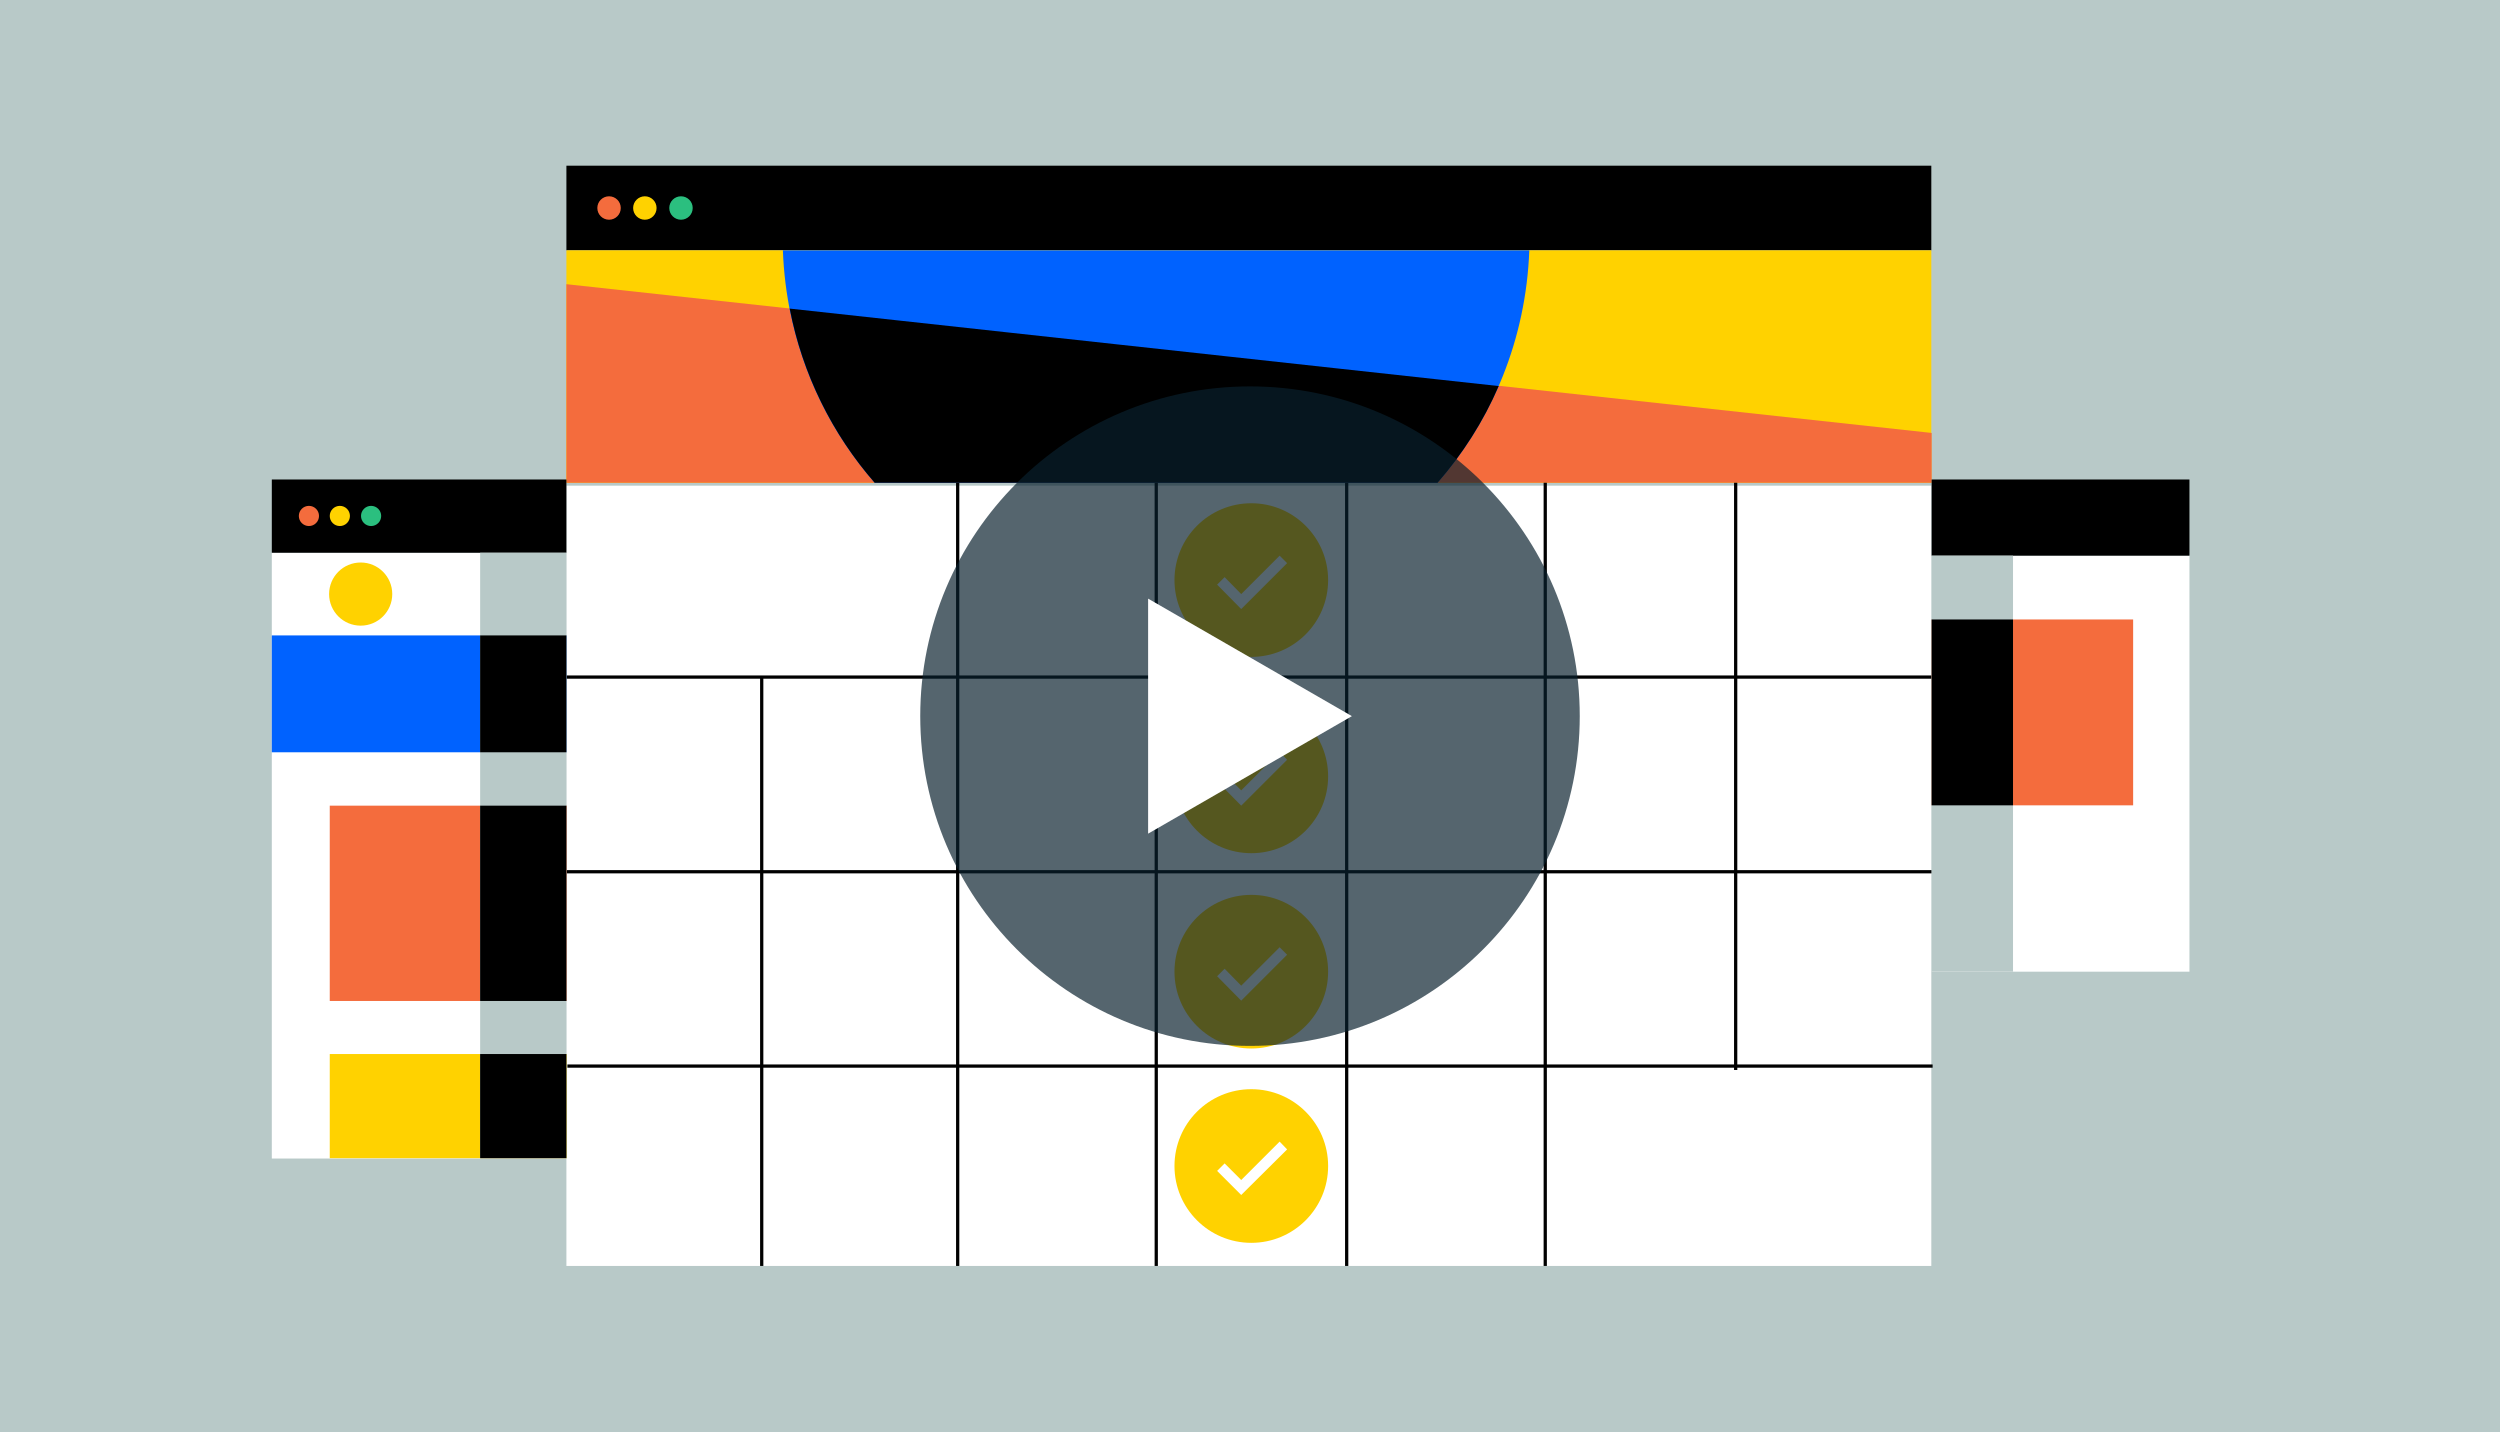 <svg xmlns="http://www.w3.org/2000/svg" x="0px" y="0px"
	 viewBox="0 0 768 440" style="enable-background:new 0 0 768 440;" xml:space="preserve">
<style type="text/css">
	.st0{fill:#B8C9C8;}
	.st1{fill:#FFFFFF;}
	.st2{fill:#F46C3D;}
	.st3{fill:#FFD200;}
	.st4{fill:#2BBF7F;}
	.st5{fill:#0062FF;}
	.st6{fill:none;stroke:#000000;stroke-miterlimit:10;}
	.st7{opacity:0.69;fill:#0A202D;}
</style>
<rect class="st0" width="768" height="440"/>
<rect x="174" y="149.2" class="st1" width="419.3" height="239.7"/>
<rect x="83.5" y="169.8" class="st1" width="90.5" height="186.1"/>
<rect x="593.4" y="170.7" class="st1" width="79.2" height="127.8"/>
<rect x="174" y="50.9" width="419.3" height="26"/>
<circle class="st2" cx="187.1" cy="63.9" r="3.6"/>
<rect x="174" y="76.9" class="st3" width="419.3" height="71.4"/>
<circle class="st3" cx="198.1" cy="63.9" r="3.6"/>
<circle class="st4" cx="209.2" cy="63.9" r="3.6"/>
<polygon class="st2" points="593.4,148.3 593.4,133 174,87.3 174,148.3 "/>
<path class="st5" d="M268.7,148.3h172.9c16.8-19.2,27.2-44.1,28.2-71.4H240.5C241.5,104.2,251.9,129.1,268.7,148.3z"/>
<path d="M268.7,148.3h172.9c7.7-8.8,14.1-18.8,18.8-29.7L242.6,94.8C246.5,115,255.7,133.4,268.7,148.3z"/>
<line class="st6" x1="174" y1="208" x2="593.4" y2="208"/>
<line class="st6" x1="174" y1="267.8" x2="593.4" y2="267.8"/>
<line class="st6" x1="174.3" y1="327.5" x2="593.7" y2="327.5"/>
<line class="st6" x1="294.2" y1="388.9" x2="294.2" y2="148.3"/>
<line class="st6" x1="355.2" y1="388.9" x2="355.2" y2="148.3"/>
<line class="st6" x1="413.7" y1="388.9" x2="413.7" y2="148.3"/>
<line class="st6" x1="474.7" y1="388.9" x2="474.7" y2="148.3"/>
<line class="st6" x1="234" y1="388.9" x2="234" y2="208"/>
<line class="st6" x1="533.2" y1="328.7" x2="533.2" y2="148.3"/>
<circle class="st3" cx="384.4" cy="358.2" r="23.6"/>
<polygon class="st1" points="381.3,367.1 373.9,359.7 376.2,357.4 381.3,362.5 393.1,350.7 395.4,353.1 "/>
<circle class="st3" cx="384.4" cy="298.5" r="23.6"/>
<polygon class="st1" points="381.3,307.4 373.9,299.9 376.2,297.6 381.3,302.8 393.1,291 395.4,293.3 "/>
<circle class="st3" cx="384.4" cy="238.5" r="23.6"/>
<polygon class="st1" points="381.3,247.5 373.9,240 376.2,237.7 381.3,242.8 393.1,231 395.4,233.4 "/>
<circle class="st3" cx="384.4" cy="178.2" r="23.6"/>
<polygon class="st1" points="381.3,187.1 373.9,179.6 376.2,177.3 381.3,182.5 393.1,170.7 395.4,173 "/>
<rect x="83.5" y="147.3" width="90.5" height="22.5"/>
<circle class="st2" cx="94.9" cy="158.5" r="3.1"/>
<circle class="st3" cx="104.4" cy="158.5" r="3.1"/>
<circle class="st4" cx="114" cy="158.5" r="3.1"/>
<rect x="83.5" y="195.2" class="st5" width="90.5" height="35.9"/>
<rect x="101.3" y="247.5" class="st2" width="72.8" height="60"/>
<rect x="101.3" y="323.8" class="st3" width="72.8" height="32"/>
<rect x="147.5" y="169.8" class="st0" width="26.5" height="186"/>
<rect x="147.5" y="323.8" width="26.5" height="32"/>
<rect x="147.5" y="247.5" width="26.5" height="60"/>
<rect x="147.5" y="195.2" width="26.5" height="35.9"/>
<circle class="st3" cx="110.8" cy="182.5" r="9.7"/>
<rect x="593.4" y="147.3" width="79.2" height="23.4"/>
<rect x="593.4" y="190.3" class="st2" width="61.9" height="57.1"/>
<rect x="593.4" y="170.7" class="st0" width="25" height="127.8"/>
<rect x="593.4" y="190.3" width="25" height="57.1"/>
<circle class="st7" cx="384" cy="220" r="101.3"/>
<polygon class="st1" points="415.3,220 352.7,183.9 352.7,256.1 "/>
</svg>

